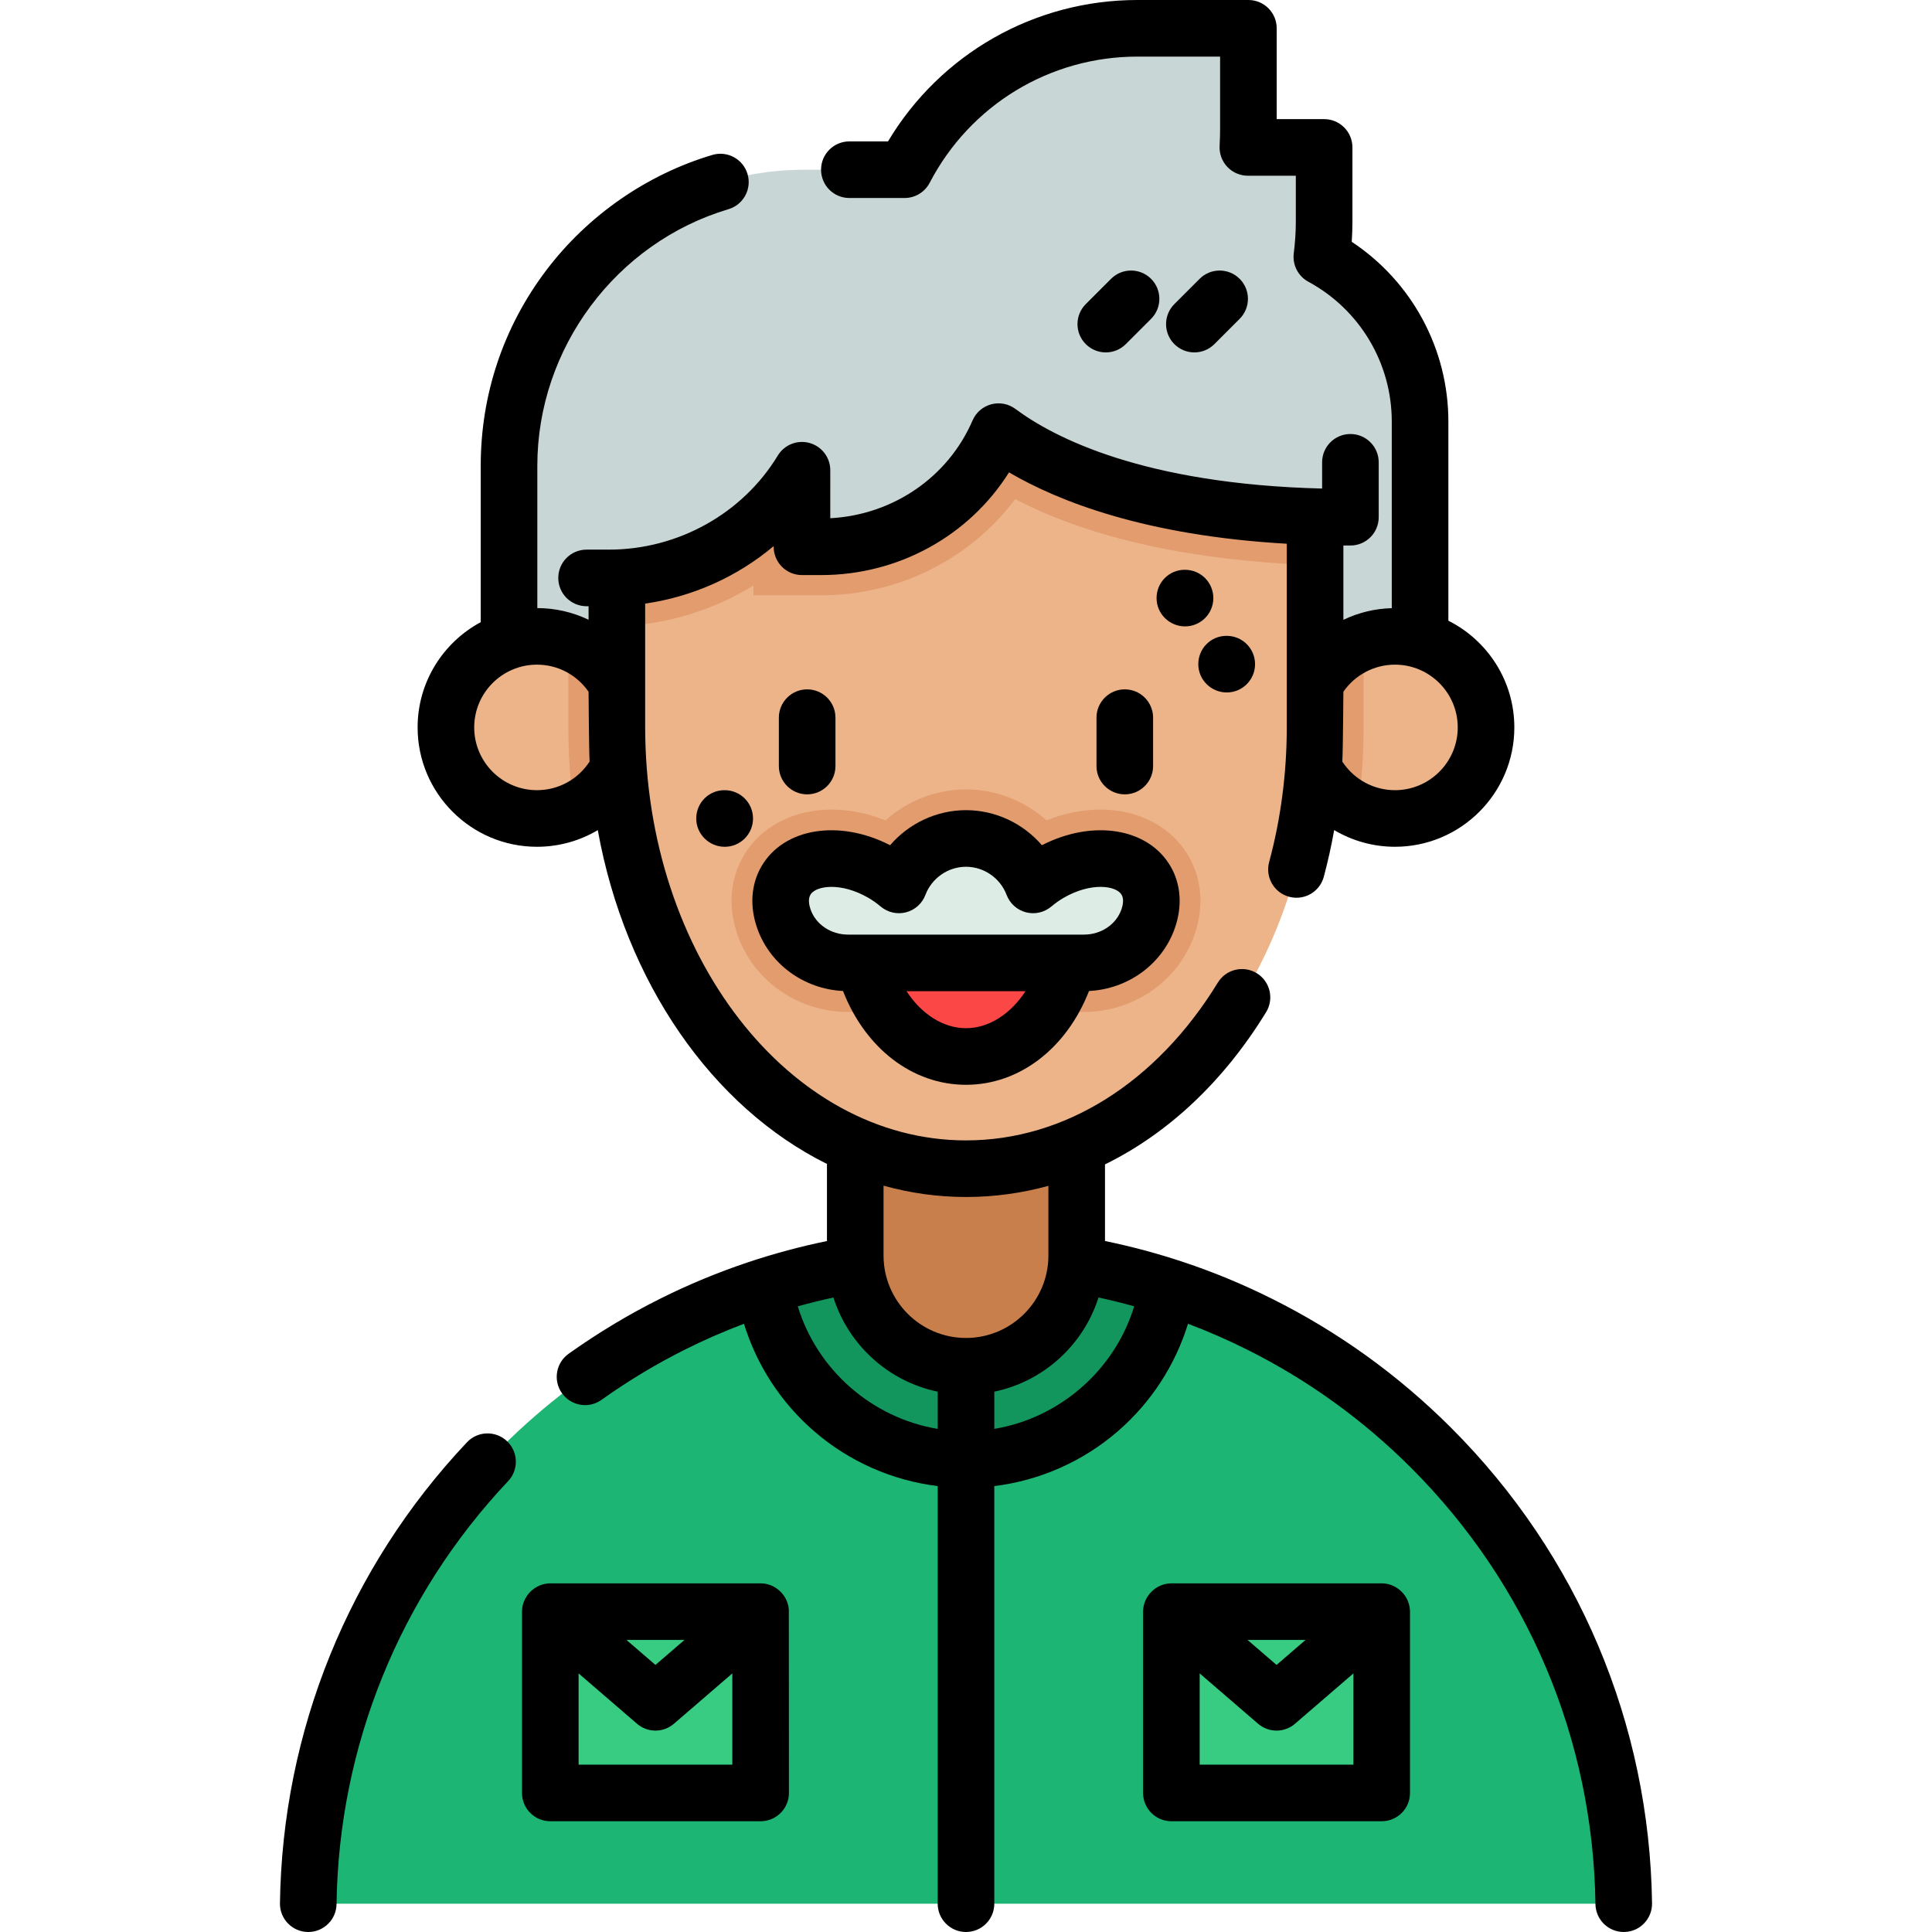 <?xml version="1.0" encoding="iso-8859-1"?>
<!-- Generator: Adobe Illustrator 19.0.0, SVG Export Plug-In . SVG Version: 6.00 Build 0)  -->
<svg version="1.1" id="Capa_1" xmlns="http://www.w3.org/2000/svg" xmlns:xlink="http://www.w3.org/1999/xlink" x="0px" y="0px"
	 viewBox="0 0 512.001 512.001" style="enable-background:new 0 0 512.001 512.001;" xml:space="preserve">
<path style="fill:#C8D6D5;" d="M376.336,182.206v-70.479c0-18.864-10.53-35.268-26.033-43.657c0.383-3.051,0.603-6.153,0.603-9.308
	V39.07h-20.205c0.091-1.737,0.138-3.485,0.138-5.244V7.5h-29.408c-26.838,0-50.109,15.211-61.705,37.473h-26.375
	c-43.33,0-78.455,35.125-78.455,78.455v58.723L376.336,182.206z"/>
<path style="fill:#1DB573;" d="M430.312,504.5H81.69c0.94-67.256,39.958-125.313,96.482-153.561
	c4.203-2.107,8.516-4.045,12.907-5.806c3.175-1.276,6.399-2.463,9.663-3.551c0.603-0.198,1.217-0.406,1.82-0.593
	c16.844-5.43,34.805-8.348,53.439-8.348s36.595,2.918,53.429,8.348c0.613,0.188,1.226,0.386,1.84,0.593
	c3.264,1.088,6.478,2.265,9.653,3.551c4.401,1.761,8.703,3.699,12.917,5.806c16.893,8.437,32.223,19.544,45.437,32.767
	C410.284,414.704,429.649,457.342,430.312,504.5z"/>
<path style="fill:#13955E;" d="M309.43,340.989c-3.986,25.913-26.427,45.813-53.429,45.813c-27.011,0-49.453-19.9-53.439-45.813
	c16.844-5.43,34.805-8.348,53.439-8.348S292.596,335.56,309.43,340.989z"/>
<path style="fill:#C97F4C;" d="M285.337,271.988v60.742c0,16.206-13.138,29.344-29.344,29.344l0,0
	c-16.206,0-29.344-13.138-29.344-29.344v-60.742H285.337z"/>
<path style="fill:#EDB48A;" d="M393.815,192.775c0,13.327-10.806,24.134-24.134,24.134c-3.51,0-6.832-0.751-9.837-2.096
	c-8.423-3.767-14.286-12.22-14.286-22.038c0-10.401,6.585-19.269,15.809-22.66c2.59-0.949,5.388-1.473,8.315-1.473
	C383.009,168.642,393.815,179.448,393.815,192.775z"/>
<path style="fill:#E29C6D;" d="M361.366,170.115v22.482c0,7.524-0.514,14.949-1.523,22.216c-8.423-3.767-14.286-12.22-14.286-22.038
	C345.558,182.374,352.142,173.506,361.366,170.115z"/>
<path style="fill:#EDB48A;" d="M166.429,192.775c0,9.818-5.863,18.271-14.286,22.038c-3.006,1.345-6.328,2.096-9.837,2.096
	c-13.327,0-24.134-10.806-24.134-24.134c0-13.327,10.806-24.134,24.134-24.134c2.927,0,5.724,0.524,8.315,1.473
	C159.845,173.506,166.429,182.374,166.429,192.775z"/>
<path style="fill:#E29C6D;" d="M166.429,192.775c0,9.818-5.863,18.271-14.286,22.038c-1.008-7.267-1.523-14.692-1.523-22.216
	v-22.482C159.845,173.506,166.429,182.374,166.429,192.775z"/>
<path style="fill:#EDB48A;" d="M348.517,110.124v82.477c0,64.674-41.432,117.114-92.526,117.114s-92.516-52.44-92.516-117.114
	v-82.477H348.517z"/>
<path style="fill:#E29C6D;" d="M348.517,110.124v39.641c-22.283-0.712-54.339-4.322-79.481-17.506
	c-11.859,15.825-30.789,25.498-51.401,25.498h-17.961v-2.581c-10.761,6.597-23.243,10.435-36.2,10.8v-55.852
	C163.474,110.124,348.517,110.124,348.517,110.124z"/>
<g>
	<rect x="310.431" y="427.11" style="fill:#37CC82;" width="55.74" height="48.04"/>
	<rect x="145.831" y="427.11" style="fill:#37CC82;" width="55.74" height="48.04"/>
</g>
<path style="fill:#E29C6D;" d="M256.001,209.202c8.003,0,15.567,3.047,21.33,8.199c4.694-1.876,9.564-2.852,14.342-2.852
	c10.145,0,18.863,4.611,23.324,12.336c3.552,6.151,4.102,13.564,1.549,20.875c-4.269,12.214-16.038,20.418-29.289,20.418h-62.512
	c-13.251,0-25.021-8.204-29.288-20.415c-2.554-7.314-2.004-14.727,1.547-20.877c4.461-7.725,13.181-12.337,23.324-12.337
	c0.001,0,0,0,0.001,0c4.778,0,9.647,0.975,14.342,2.852C240.433,212.249,247.998,209.202,256.001,209.202z"/>
<path style="fill:#FC4747;" d="M227.996,251.146c2.699,16.461,14.202,28.837,28.005,28.837c13.803,0,25.306-12.376,28.005-28.837
	H227.996z"/>
<path style="fill:#DDEDE5;" d="M224.745,255.178h62.512c7.548,0,14.526-4.577,17.015-11.704c1.249-3.575,1.169-7.141-0.533-10.089
	c-4.002-6.932-15.449-7.816-25.568-1.974c-1.606,0.927-3.065,1.977-4.395,3.1c-2.713-7.188-9.637-12.31-17.774-12.31
	c-8.138,0-15.062,5.122-17.774,12.31c-1.331-1.123-2.79-2.173-4.395-3.1c-10.118-5.842-21.566-4.958-25.568,1.974
	c-1.702,2.948-1.782,6.514-0.533,10.089C210.219,250.601,217.196,255.178,224.745,255.178z"/>
<path style="fill:#C8D6D5;" d="M357.874,95.034H155.447v58.123h5.944c21.769,0,40.793-11.458,51.142-28.539v20.281h5.099
	c21.135,0,39.265-12.583,46.991-30.508c11.152,8.302,38.379,22.675,93.251,22.675L357.874,95.034L357.874,95.034z"/>
<path d="M384.583,378.405c-13.9-13.91-29.846-25.407-47.384-34.166c-7.595-3.807-15.522-7.095-23.557-9.77
	c-6.788-2.269-13.768-4.138-20.806-5.588v-20.306c16.675-8.179,31.421-21.942,42.698-40.351c2.164-3.532,1.055-8.149-2.478-10.313
	c-3.533-2.162-8.149-1.055-10.313,2.478c-16.285,26.583-40.614,41.829-66.751,41.829c-46.878,0-85.017-49.176-85.017-109.622V159.96
	c12.622-1.816,24.455-7.154,34.056-15.234v0.173c0,4.142,3.357,7.5,7.5,7.5h5.1c20.527,0,39.227-10.444,49.767-27.215
	c13.079,7.664,36.131,16.767,73.612,18.913v48.498c0,12.285-1.572,24.352-4.674,35.866c-1.077,4,1.292,8.115,5.292,9.192
	c0.653,0.176,1.31,0.26,1.955,0.26c3.308,0,6.336-2.205,7.237-5.551c1.095-4.068,1.999-8.201,2.75-12.377
	c4.808,2.848,10.35,4.42,16.114,4.42c17.441,0,31.632-14.19,31.632-31.632c0-12.357-7.126-23.074-17.48-28.277v-52.769
	c0-19.295-9.697-37.121-25.613-47.645c0.123-1.806,0.185-3.584,0.185-5.32V39.07c0-4.142-3.357-7.5-7.5-7.5h-12.567V7.5
	c0-4.142-3.357-7.5-7.5-7.5h-29.41c-27.28,0-52.202,14.245-66.102,37.473H225.09c-4.143,0-7.5,3.358-7.5,7.5s3.357,7.5,7.5,7.5
	h14.636c2.796,0,5.36-1.555,6.651-4.035C257.121,27.813,278.217,15,301.431,15h21.909v18.826c0,1.59-0.043,3.223-0.129,4.853
	c-0.107,2.054,0.634,4.063,2.05,5.555c1.417,1.492,3.384,2.337,5.44,2.337h12.706v12.192c0,2.711-0.179,5.451-0.545,8.375
	c-0.385,3.068,1.152,6.058,3.872,7.53c13.633,7.377,22.102,21.578,22.102,37.061v49.441c-4.51,0.121-8.868,1.193-12.825,3.091
	v-19.706c0.622,0.004,1.234,0.013,1.863,0.013c4.143,0,7.5-3.358,7.5-7.5v-14.551c0-4.142-3.357-7.5-7.5-7.5s-7.5,3.358-7.5,7.5
	v6.958c-47.447-1.191-71.16-13.571-81.272-21.099c-1.84-1.37-4.206-1.822-6.421-1.228c-2.216,0.594-4.037,2.169-4.945,4.276
	c-6.489,15.058-21.119,25.031-37.703,25.913V124.62c0-3.365-2.241-6.318-5.482-7.224c-3.243-0.905-6.688,0.459-8.432,3.337
	c-9.315,15.374-26.454,24.925-44.728,24.925h-5.943c-4.143,0-7.5,3.358-7.5,7.5s3.357,7.5,7.5,7.5h0.529v3.583
	c-4.167-1.996-8.785-3.081-13.581-3.095V123.43c0-31.144,20.832-59.104,50.659-67.994c3.969-1.183,6.229-5.36,5.045-9.33
	c-1.183-3.97-5.359-6.23-9.33-5.045c-17.373,5.178-32.997,16.027-43.992,30.547c-11.371,15.018-17.382,32.937-17.382,51.821v41.455
	c-9.945,5.337-16.726,15.835-16.726,27.89c0,17.442,14.19,31.632,31.632,31.632c5.79,0,11.32-1.57,16.115-4.413
	c7.301,40.395,30.388,73.427,60.732,88.461v20.433c-7.028,1.448-13.999,3.316-20.772,5.58c-8.043,2.678-15.971,5.965-23.556,9.768
	c-8.283,4.138-16.401,9.025-24.132,14.525c-3.375,2.402-4.164,7.084-1.762,10.459c1.463,2.056,3.772,3.152,6.117,3.152
	c1.504,0,3.022-0.451,4.342-1.39c7.1-5.052,14.548-9.536,22.147-13.333c5.07-2.541,10.305-4.823,15.625-6.828
	c3.377,10.954,9.787,20.85,18.578,28.462c9.278,8.035,20.702,13.063,32.764,14.548V504.5c0,4.142,3.357,7.5,7.5,7.5
	c4.143,0,7.5-3.358,7.5-7.5V393.83c12.058-1.485,23.479-6.513,32.755-14.547c8.792-7.615,15.202-17.513,18.579-28.469
	c5.325,2.006,10.568,4.291,15.653,6.84c16.1,8.04,30.73,18.589,43.488,31.357c30.884,30.874,48.229,71.926,48.838,115.594
	c0.057,4.106,3.403,7.396,7.497,7.396c0.035,0,0.071,0,0.106-0.001c4.142-0.058,7.452-3.462,7.395-7.604
	C437.147,456.799,418.243,412.054,384.583,378.405z M369.685,176.142c9.171,0,16.632,7.461,16.632,16.632
	s-7.461,16.632-16.632,16.632c-5.537,0-10.696-2.746-13.8-7.345c-0.049-0.073-0.106-0.138-0.157-0.209
	c0.181-3.072,0.283-18.539,0.283-18.539C359.126,178.82,364.22,176.142,369.685,176.142z M142.302,209.405
	c-9.171,0-16.632-7.461-16.632-16.632s7.461-16.632,16.632-16.632c5.496,0,10.557,2.678,13.675,7.186c0,0,0.094,15.443,0.274,18.489
	C153.16,206.57,147.961,209.405,142.302,209.405z M255.993,317.217c7.454,0,14.767-1.014,21.844-2.956v18.469
	c0,12.045-9.799,21.844-21.844,21.844c-12.045,0-21.844-9.799-21.844-21.844v-18.515
	C241.183,316.175,248.492,317.217,255.993,317.217z M211.424,346.191c3.127-0.865,6.275-1.657,9.446-2.338
	c3.99,12.57,14.551,22.24,27.631,24.953v9.866C231.124,375.785,216.558,363.072,211.424,346.191z M263.501,378.672v-9.869
	c13.075-2.718,23.63-12.387,27.617-24.954c3.172,0.68,6.323,1.472,9.451,2.337C295.437,363.069,280.874,375.783,263.501,378.672z"/>
<path d="M123.748,382.222c-31.322,33.193-48.923,76.582-49.558,122.173c-0.058,4.142,3.253,7.546,7.395,7.604
	c0.035,0,0.071,0,0.106,0c4.094,0,7.44-3.29,7.497-7.396c0.583-41.826,16.731-81.633,45.47-112.087
	c2.843-3.013,2.705-7.759-0.308-10.602C131.338,379.071,126.591,379.209,123.748,382.222z"/>
<path d="M221.406,203.012v-12.824c0-4.142-3.357-7.5-7.5-7.5s-7.5,3.358-7.5,7.5v12.824c0,4.142,3.357,7.5,7.5,7.5
	S221.406,207.154,221.406,203.012z"/>
<path d="M298.081,210.512c4.143,0,7.5-3.358,7.5-7.5v-12.824c0-4.142-3.357-7.5-7.5-7.5s-7.5,3.358-7.5,7.5v12.824
	C290.581,207.154,293.939,210.512,298.081,210.512z"/>
<path d="M373.641,426.578c-0.269-3.868-3.586-6.973-7.473-6.973h-55.74c-4.08,0-7.5,3.424-7.5,7.5v48.044c0,4.142,3.357,7.5,7.5,7.5
	h55.74c4.143,0,7.5-3.358,7.5-7.5v-48.044C373.659,426.929,373.65,426.754,373.641,426.578z M345.979,434.605l-7.681,6.621
	l-7.681-6.621H345.979z M317.928,467.649v-24.178l15.474,13.337c1.407,1.212,3.151,1.819,4.896,1.819s3.489-0.606,4.896-1.819
	l15.474-13.337v24.178H317.928z"/>
<path d="M209.048,426.578c-0.269-3.868-3.586-6.973-7.473-6.973h-55.74c-4.08,0-7.5,3.424-7.5,7.5v48.044c0,4.142,3.357,7.5,7.5,7.5
	h55.74c4.143,0,7.5-3.358,7.5-7.5C209.074,475.149,209.057,426.754,209.048,426.578z M181.385,434.605l-7.681,6.621l-7.681-6.621
	H181.385z M153.334,467.649v-24.178l15.474,13.337c1.407,1.212,3.151,1.819,4.896,1.819s3.489-0.606,4.896-1.819l15.474-13.337
	v24.178H153.334z"/>
<path d="M223.405,262.627c5.944,15.216,18.422,24.856,32.596,24.856c14.156,0,26.651-9.646,32.597-24.856
	c10.36-0.527,19.402-7.085,22.753-16.678c2.018-5.774,1.621-11.567-1.117-16.313c-5.918-10.248-20.644-12.57-34.118-5.644
	c-4.955-5.763-12.282-9.29-20.115-9.29c-7.833,0-15.16,3.527-20.115,9.29c-13.476-6.927-28.2-4.605-34.118,5.644
	c-2.738,4.743-3.136,10.535-1.118,16.313C204.002,255.543,213.045,262.101,223.405,262.627z M256.001,272.483
	c-6.047,0-11.8-3.735-15.771-9.805h31.54C267.797,268.745,262.039,272.483,256.001,272.483z M214.758,237.137
	c0.722-1.25,2.787-2.104,5.587-2.104c2.734,0,6.169,0.815,9.735,2.874c1.133,0.654,2.247,1.441,3.312,2.339
	c1.862,1.57,4.371,2.137,6.725,1.525c2.355-0.613,4.268-2.333,5.127-4.61c1.684-4.461,6.007-7.458,10.758-7.458
	c4.751,0,9.074,2.997,10.758,7.458c0.859,2.278,2.771,3.998,5.129,4.61c2.351,0.612,4.862,0.044,6.725-1.527
	c1.061-0.895,2.174-1.681,3.309-2.336c7.219-4.167,13.897-3.24,15.322-0.772c0.704,1.22,0.27,2.946-0.052,3.867
	c-1.396,3.993-5.388,6.676-9.935,6.676h-62.512c-4.547,0-8.54-2.684-9.935-6.675C214.489,240.082,214.055,238.355,214.758,237.137z"
	/>
<path d="M298.349,91.195l6.698-6.698c2.929-2.929,2.929-7.678,0-10.606c-2.93-2.929-7.678-2.929-10.607,0l-6.698,6.698
	c-2.929,2.929-2.929,7.678,0,10.606c1.465,1.464,3.385,2.197,5.304,2.197S296.884,92.659,298.349,91.195z"/>
<path d="M321.824,91.195l6.698-6.698c2.929-2.929,2.929-7.678,0-10.606c-2.93-2.929-7.678-2.929-10.607,0l-6.698,6.698
	c-2.929,2.929-2.929,7.678,0,10.606c1.465,1.464,3.385,2.197,5.304,2.197S320.359,92.659,321.824,91.195z"/>
<path d="M325.104,183.509c4.143,0,7.5-3.358,7.5-7.5s-3.357-7.5-7.5-7.5h-0.093c-4.143,0-7.453,3.358-7.453,7.5
	S320.961,183.509,325.104,183.509z"/>
<path d="M321.548,158.501c0-4.142-3.357-7.5-7.5-7.5h-0.093c-4.143,0-7.454,3.358-7.454,7.5s3.404,7.5,7.547,7.5
	S321.548,162.644,321.548,158.501z"/>
<path d="M192.058,209.409h-0.093c-4.143,0-7.454,3.358-7.454,7.5s3.404,7.5,7.547,7.5s7.5-3.358,7.5-7.5
	S196.2,209.409,192.058,209.409z"/>
<g>
</g>
<g>
</g>
<g>
</g>
<g>
</g>
<g>
</g>
<g>
</g>
<g>
</g>
<g>
</g>
<g>
</g>
<g>
</g>
<g>
</g>
<g>
</g>
<g>
</g>
<g>
</g>
<g>
</g>
</svg>
